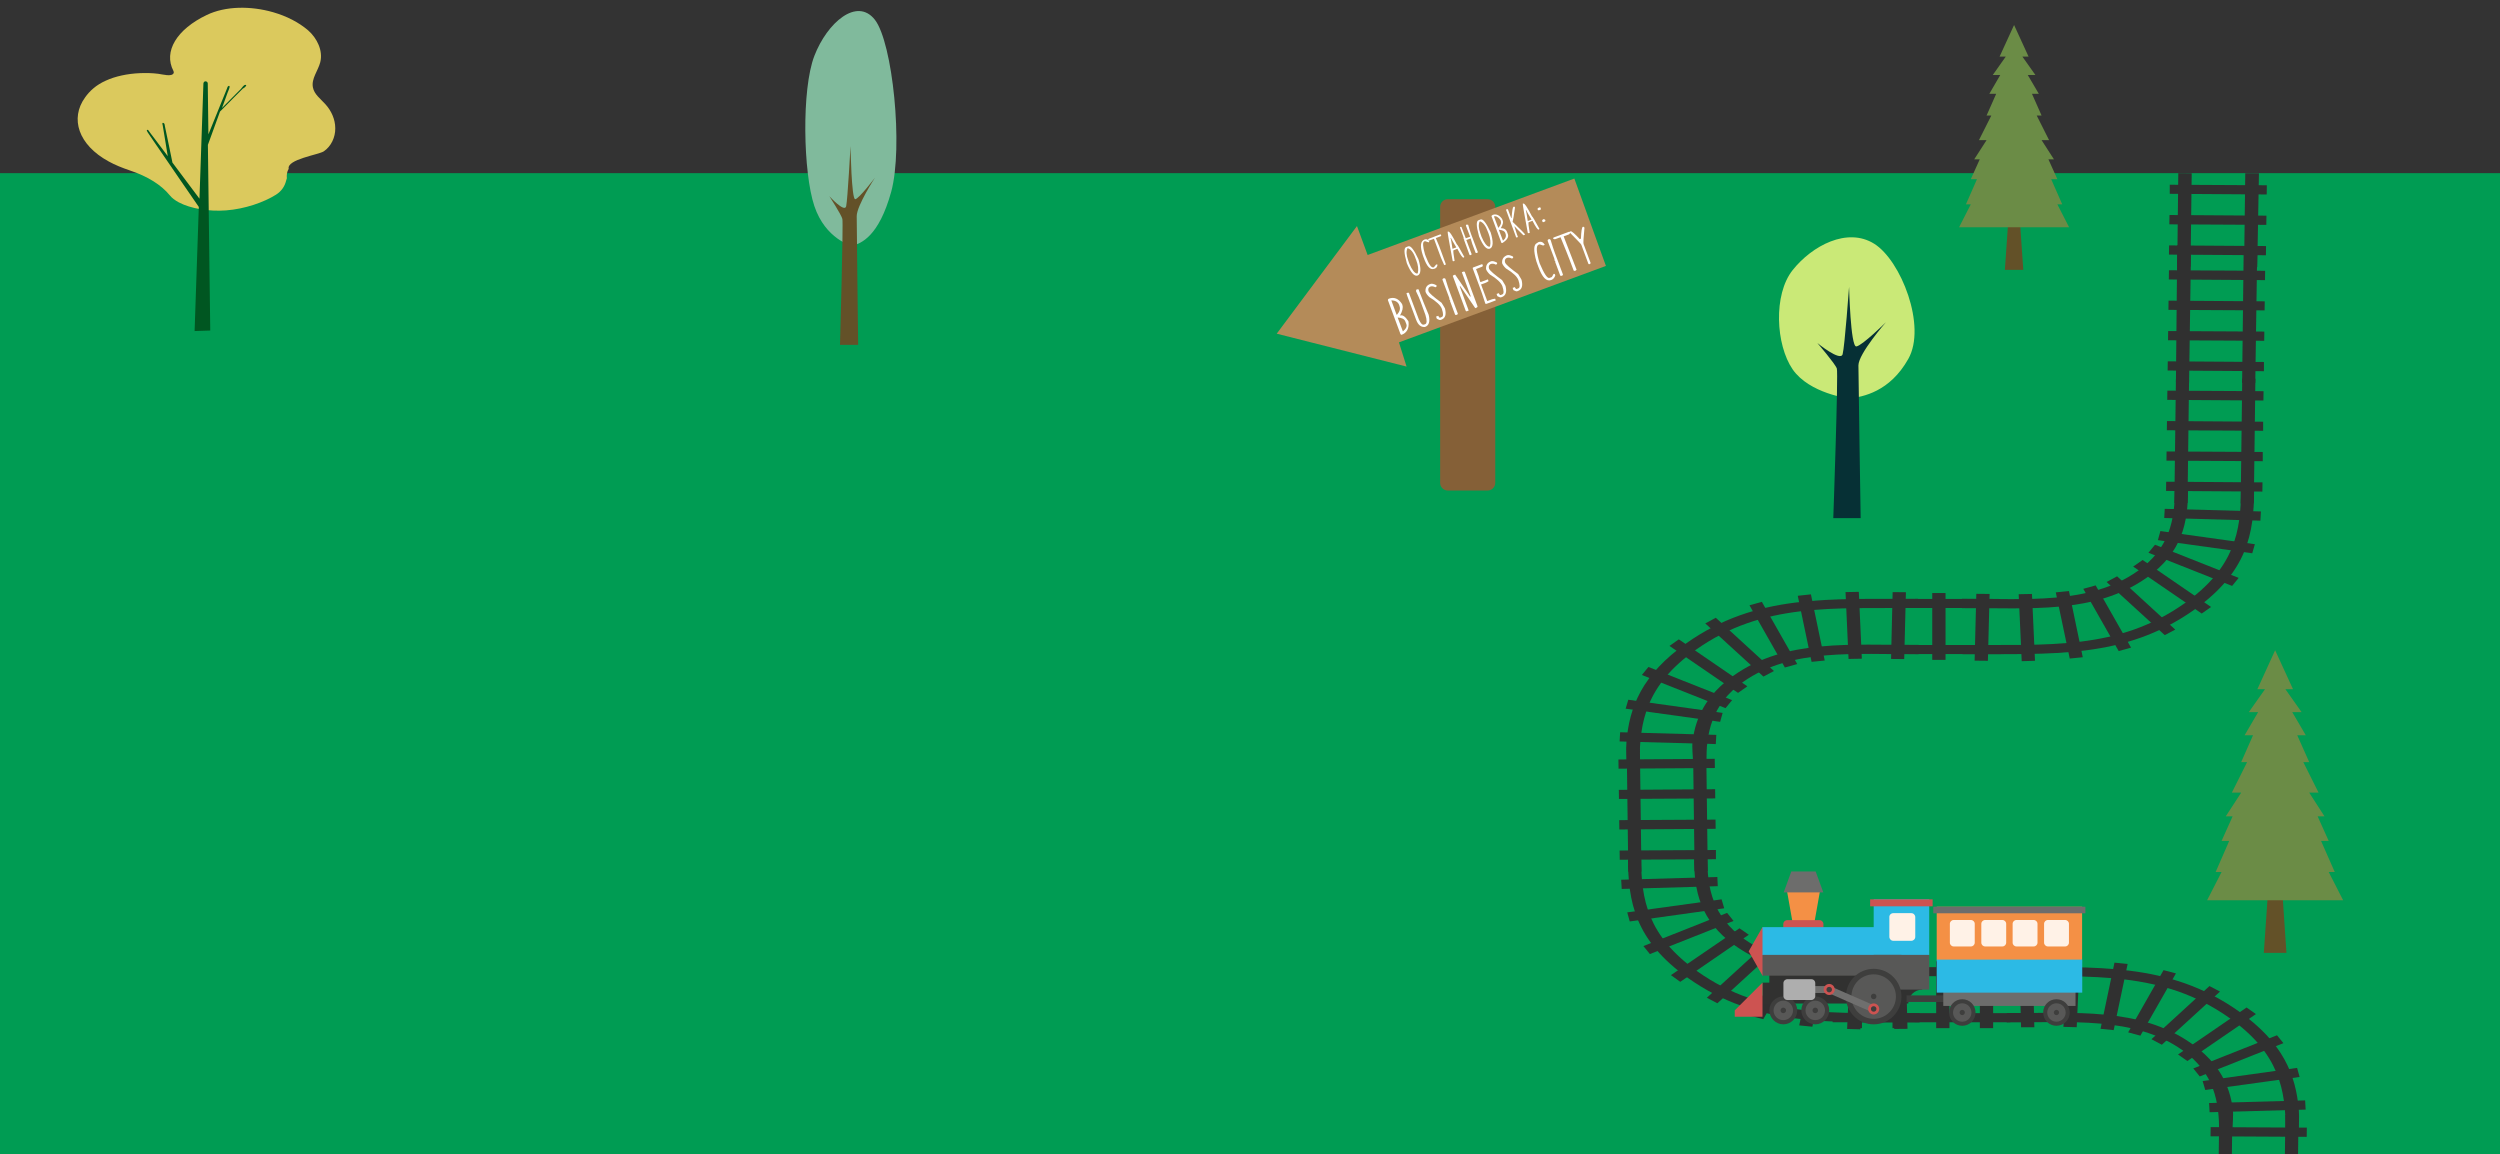<?xml version="1.0" encoding="utf-8"?>
<!-- Generator: Adobe Illustrator 22.0.1, SVG Export Plug-In . SVG Version: 6.00 Build 0)  -->
<svg version="1.1" id="Слой_1" xmlns="http://www.w3.org/2000/svg" xmlns:xlink="http://www.w3.org/1999/xlink" x="0px" y="0px"
	 viewBox="0 0 1900 877.3" style="enable-background:new 0 0 1900 877.3;" xml:space="preserve">
<rect x="0" y="0" width="1900" height="877.3" fill="#333333" stroke="none"/>
<style type="text/css">
	.st0{clip-path:url(#SVGID_2_);}
	.st1{fill:#009C53;}
	.st2{fill:#303030;}
	.st3{fill:#CAE977;}
	.st4{fill:#063035;}
	.st5{fill:#DBC95D;}
	.st6{fill:#005621;}
	.st7{fill:#635128;}
	.st8{fill:#6B8C46;}
	.st9{fill:#856037;}
	.st10{fill:#B48B59;}
	.st11{fill:#FFFFFF;}
	.st12{fill:#80BA9C;}
	.st13{fill:#CD5351;}
	.st14{fill:#F49045;}
	.st15{fill:#6D6D6C;}
	.st16{fill:#2CBAE5;}
	.st17{fill:#FFF2E7;}
	.st18{fill:#313130;}
	.st19{fill:#585857;}
	.st20{fill:#3E3E3D;}
	.st21{fill:#6F6F6E;}
	.st22{fill:#AEAEAE;}
</style>
<g>
	<g>
		<g>
			<g>
				<defs>
					<rect id="SVGID_1_" x="-11.8" y="-13.7" width="1922" height="894"/>
				</defs>
				<clipPath id="SVGID_2_">
					<use xlink:href="#SVGID_1_"  style="overflow:visible;"/>
				</clipPath>
				<g class="st0">
					<rect x="-101.1" y="131.6" class="st1" width="2091.2" height="783.4"/>
					<g>
						<g>
							<rect x="1468.5" y="450.7" class="st2" width="10.1" height="50.8"/>
							<path class="st2" d="M1519.2,455.2h-63.8v6.9h63.7C1519.1,459.8,1519.1,457.5,1519.2,455.2z"/>
							<path class="st2" d="M1521.1,490.2h-65.6v6.9h65.2C1521,494.8,1521.1,492.5,1521.1,490.2z"/>
						</g>
						<g>
							<polygon class="st2" points="1230.9,563.5 1231.3,556.5 1304.4,558.5 1304,565.5 							"/>
							<polygon class="st2" points="1235.5,538.6 1237.5,531.8 1309.2,541.8 1307.3,548.6 							"/>
							<polygon class="st2" points="1247.8,513 1252.8,506.9 1316.4,532.1 1311.4,538.2 							"/>
							<polygon class="st2" points="1268.8,490.9 1275.9,485.9 1328,521.6 1320.9,526.6 							"/>
							<polygon class="st2" points="1296,473.8 1304,469.5 1348.2,510 1340.2,514.2 							"/>
							<polygon class="st2" points="1329.6,460 1339,457.4 1365.9,504.7 1356.5,507.3 							"/>
							<polygon class="st2" points="1366.3,452.8 1376.3,451.7 1386.8,502 1376.8,503 							"/>
							<polygon class="st2" points="1402.6,450 1412.7,449.8 1415,500.6 1404.9,500.8 							"/>
							<polygon class="st2" points="1438.4,450 1448.5,450.1 1447.2,500.9 1437.2,500.8 							"/>
							<path class="st2" d="M1288.9,493.8c50.8-35.9,103.9-31.3,168.9-31.7l-0.1-7c-68.2,0.4-122.7-3.9-176,33.7
								c-33.8,23.9-43.4,48.4-45.6,75.1c-0.4,5.2,0,10.5,0,15.9c3.3,0,6.7-0.1,10,0C1246,548.5,1251,520.6,1288.9,493.8z"/>
							<path class="st2" d="M1458.2,490.1c-51.3,0.3-100.9-4.8-140.6,23.3c-20.7,14.6-28.9,31.7-31.2,49.6
								c-0.7,5.6,0.3,11.2,0.3,16.9c3.3,0.1,6.7,0.1,10,0c0.2-22.4,3.6-44.3,28-61.6c36.8-26,85.8-20.8,133.5-21.1L1458.2,490.1z"/>
						</g>
						<g>
							<polygon class="st2" points="1232.1,668.6 1232.5,675.6 1305.5,673.5 1305.2,666.5 							"/>
							<polygon class="st2" points="1236.7,693.4 1238.6,700.3 1310.4,690.3 1308.4,683.5 							"/>
							<polygon class="st2" points="1249,719 1253.9,725.1 1317.5,699.9 1312.6,693.8 							"/>
							<polygon class="st2" points="1269.9,741.1 1277,746.2 1329.1,710.4 1322,705.5 							"/>
							<polygon class="st2" points="1297.2,758.3 1305.2,762.5 1349.3,722.1 1341.4,717.9 							"/>
							<polygon class="st2" points="1330.7,772.1 1340.1,774.6 1367,727.3 1357.7,724.8 							"/>
							<polygon class="st2" points="1367.4,779.3 1377.4,780.3 1388,730 1378,729 							"/>
							<polygon class="st2" points="1403.8,782 1413.9,782.3 1416.2,731.5 1406.1,731.2 							"/>
							<polygon class="st2" points="1439.6,782 1449.7,781.9 1448.4,731.1 1438.3,731.2 							"/>
							<path class="st2" d="M1290.1,738.3c50.8,35.9,103.9,31.3,168.9,31.7l-0.1,7c-68.2-0.4-122.7,3.9-176-33.7
								c-40.4-28.6-45.6-58-45.6-91.1c3.3,0,6.7,0.1,10,0C1247.2,683.4,1252.1,711.4,1290.1,738.3z"/>
							<path class="st2" d="M1459.3,742c-51.3-0.3-100.9,4.8-140.6-23.3c-27.1-19.2-31.1-42.2-31.2-66.4c3.3-0.1,6.7,0.1,10,0.2
								c0.2,22.4,3.9,44,28.3,61.3c36.8,26,85.8,20.8,133.5,21.1L1459.3,742z"/>
						</g>
						<g>
							<polygon class="st2" points="1231,653.4 1230.9,646.4 1304.1,646 1304.1,653 							"/>
							<polygon class="st2" points="1230.7,630.4 1230.6,623.3 1303.8,622.9 1303.9,629.9 							"/>
							<polygon class="st2" points="1230.4,607.2 1230.3,600.3 1303.5,599.8 1303.6,606.8 							"/>
							<polygon class="st2" points="1230.1,584.2 1230,577.2 1303.2,576.7 1303.3,583.7 							"/>
							<path class="st2" d="M1237.5,662.5l10-0.1l-1.2-94.8c-3.3,0-6.7,0.1-10,0.1L1237.5,662.5z"/>
							<path class="st2" d="M1286.7,568.3l1.2,93.8l10-0.1l-1.2-93.8C1293.3,568.3,1290,568.4,1286.7,568.3z"/>
						</g>
					</g>
					<g>
						<g>
							<polygon class="st2" points="1718.3,388.7 1717.9,395.7 1644.8,393.7 1645.2,386.7 							"/>
							<polygon class="st2" points="1713.7,413.6 1711.7,420.5 1640,410.5 1641.9,403.6 							"/>
							<polygon class="st2" points="1701.4,439.2 1696.4,445.3 1632.8,420.1 1637.8,414 							"/>
							<polygon class="st2" points="1680.4,461.3 1673.3,466.3 1621.2,430.6 1628.4,425.6 							"/>
							<polygon class="st2" points="1653.2,478.5 1645.2,482.7 1601,442.3 1609,438 							"/>
							<polygon class="st2" points="1619.6,492.2 1610.2,494.8 1583.3,447.5 1592.7,444.9 							"/>
							<polygon class="st2" points="1582.9,499.5 1573,500.5 1562.4,450.2 1572.4,449.2 							"/>
							<polygon class="st2" points="1546.6,502.2 1536.5,502.5 1534.2,451.6 1544.3,451.4 							"/>
							<polygon class="st2" points="1510.8,502.2 1500.7,502.1 1502,451.3 1512.1,451.4 							"/>
							<path class="st2" d="M1660.3,458.5c-50.8,35.9-103.9,31.3-168.9,31.7l0.1,7c68.2-0.4,122.7,3.9,176-33.7
								c40.4-28.6,45.6-58,45.6-91.1c-3.3,0-6.7,0.1-10,0C1703.2,403.6,1698.3,431.6,1660.3,458.5z"/>
							<path class="st2" d="M1491.1,462.2c51.3-0.3,100.9,4.8,140.6-23.3c27.1-19.2,31.1-42.2,31.2-66.4c-3.3-0.1-6.7,0.1-10,0.2
								c-0.2,22.4-3.9,44-28.3,61.3c-36.8,26-85.8,20.8-133.5,21.1L1491.1,462.2z"/>
						</g>
						<g>
							<polygon class="st2" points="1719.4,373.6 1719.5,366.6 1646.3,366.1 1646.2,373.1 							"/>
							<polygon class="st2" points="1719.7,350.5 1719.7,343.5 1646.6,343.1 1646.5,350.1 							"/>
							<polygon class="st2" points="1720,327.4 1720,320.5 1646.9,320 1646.8,327 							"/>
							<polygon class="st2" points="1720.2,304.4 1720.3,297.3 1647.2,296.9 1647.1,303.9 							"/>
							<path class="st2" d="M1712.9,382.6l-10-0.1l1.2-94.8c3.3,0,6.7,0.1,10,0.1L1712.9,382.6z"/>
							<path class="st2" d="M1663.7,288.5l-1.2,93.8l-10-0.1l1.2-93.8C1657,288.5,1660.4,288.5,1663.7,288.5z"/>
						</g>
						<g>
							<polygon class="st2" points="1720.6,282.1 1720.6,275.1 1647.5,274.6 1647.4,281.6 							"/>
							<polygon class="st2" points="1720.8,259 1720.9,252 1647.8,251.6 1647.7,258.6 							"/>
							<polygon class="st2" points="1721.1,235.9 1721.2,229 1648.1,228.5 1648,235.5 							"/>
							<polygon class="st2" points="1721.4,212.9 1721.5,205.8 1648.4,205.4 1648.3,212.4 							"/>
							<path class="st2" d="M1714,291.1l-10-0.1l1.2-101.1c3.3,0,7,0.5,10.3,0.5L1714,291.1z"/>
							<path class="st2" d="M1665.2,187.4l-1.5,103.4l-10-0.1l1-104.3C1658.1,186.5,1661.9,187.5,1665.2,187.4z"/>
						</g>
						<g>
							<polygon class="st2" points="1722.1,194 1722.2,187 1648.5,186.5 1648.4,193.5 							"/>
							<polygon class="st2" points="1722.4,170.9 1722.5,163.9 1648.8,163.4 1648.7,170.5 							"/>
							<polygon class="st2" points="1722.7,147.8 1722.8,140.8 1649,140.4 1649,147.3 							"/>
							<polygon class="st2" points="1715.5,203 1705.5,203 1706.4,131.7 1716.8,131.7 							"/>
							<polygon class="st2" points="1665.7,131.7 1664.8,202.7 1654.7,202.7 1655.5,131.6 							"/>
						</g>
					</g>
					<g>
						<g>
							<g>
								<rect x="1504.7" y="730.6" class="st2" width="10.1" height="50.8"/>
								<rect x="1471.5" y="730.6" class="st2" width="10.1" height="50.8"/>
								<rect x="1438.3" y="730.6" class="st2" width="10" height="50.8"/>
								<rect x="1405" y="730.6" class="st2" width="10.1" height="50.8"/>
								<path class="st2" d="M1527.8,735v6.9h-136.5c0-2.3,0-4.6,0-6.9H1527.8z"/>
								<path class="st2" d="M1392.8,770h135v6.9h-135C1392.9,774.6,1392.9,772.3,1392.8,770z"/>
							</g>
							<g>
								<polygon class="st2" points="1752.3,843.3 1751.9,836.3 1678.9,838.3 1679.3,845.3 								"/>
								<polygon class="st2" points="1747.7,818.5 1745.8,811.6 1674,821.6 1676,828.4 								"/>
								<polygon class="st2" points="1735.4,792.8 1730.5,786.8 1666.9,812 1671.8,818.1 								"/>
								<polygon class="st2" points="1714.5,770.7 1707.4,765.7 1655.3,801.4 1662.4,806.4 								"/>
								<polygon class="st2" points="1687.2,753.6 1679.2,749.4 1635.1,789.8 1643,794 								"/>
								<polygon class="st2" points="1653.7,739.8 1644.3,737.3 1617.4,784.6 1626.7,787.1 								"/>
								<polygon class="st2" points="1617,732.6 1607,731.6 1596.4,781.9 1606.4,782.9 								"/>
								<polygon class="st2" points="1580.6,729.9 1570.5,729.6 1568.2,780.4 1578.3,780.7 								"/>
								<polygon class="st2" points="1544.8,729.8 1534.7,730 1536,780.7 1546.1,780.7 								"/>
								<path class="st2" d="M1694.3,773.6c-50.8-35.9-103.9-31.3-168.9-31.7l0.1-7c68.2,0.4,122.7-3.9,176,33.7
									c33.8,23.9,43.4,48.4,45.6,75.1c0.4,5.2,0,10.5,0,15.9c-3.3,0-6.7-0.1-10,0C1737.2,828.4,1732.3,800.4,1694.3,773.6z"/>
								<path class="st2" d="M1525.1,769.9c51.3,0.3,100.9-4.8,140.6,23.3c20.7,14.6,28.9,31.7,31.2,49.6c0.7,5.6-0.3,11.2-0.3,16.9
									c-3.3,0.1-6.7,0.1-10,0c-0.2-22.4-3.6-44.3-28-61.6c-36.8-26-85.8-20.8-133.5-21.1L1525.1,769.9z"/>
							</g>
							<g>
								<polygon class="st2" points="1753.1,864 1753.2,857 1680.1,856.6 1680,863.6 								"/>
								<path class="st2" d="M1745.7,942.3l-10-0.1l1.2-94.8c3.3,0,6.7,0.1,10,0.1L1745.7,942.3z"/>
								<path class="st2" d="M1696.6,848.2l-1.2,93.8l-10-0.1l1.2-93.8C1689.9,848.2,1693.2,848.2,1696.6,848.2z"/>
							</g>
						</g>
					</g>
					<g>
						<g>
							<g>
								<g>
									<path class="st3" d="M1405.3,302.8c0,0-30.1-3.6-42.9-22.1c-12.8-18.6-14.8-56.8,0-75.4s41.5-32.8,61.9-20.1
										c20.4,12.6,40.1,62.8,26,87.6C1436.3,297.7,1415.9,301.7,1405.3,302.8z"/>
								</g>
							</g>
							<g>
								<path class="st4" d="M1393.3,393.7c0,0,3.9-110.1,2.7-113.6c-1.1-3.5-14.8-19.4-14.8-19.4s17.6,14.4,19.2,8.5
									c1.6-6,4.9-51.2,4.9-51.2s1.1,45.8,5.5,45.3s22.5-18.4,22.5-18.4s-20.9,23.9-20.9,32.8s1.7,116.1,1.7,116.1h-20.8
									L1393.3,393.7L1393.3,393.7z"/>
							</g>
						</g>
					</g>
					<g>
						<path class="st5" d="M207.6,9.3c-17-4.9-36.2-4.8-50.5,2.1c-22.8,10.9-33,27.7-25.3,42.5c0.3,0.6,0.4,1.2,0.1,1.8
							c-1.4,2.8-8.4,0.8-11.5,0.4c-4.6-0.6-9.4-0.7-14.1-0.5C96.8,56,87.5,58,80.4,61.3C73,64.6,68.1,69.2,64.7,74
							c-11.7,16.1-5.1,36.2,17.9,48.7c4.7,2.6,10.1,4.8,16,6.8c13.9,4.6,24.1,11.2,30.4,18.9c1.6,2,3.9,3.8,6.9,5.4
							c8.9,4.7,22.7,7.1,35.9,6.1c14.5-1.1,28.8-6.2,37.9-11.9c4.3-2.7,6.7-6.5,7.7-10.5c0.2-0.7,0.4-1.3,0.6-2
							c-0.1-1.2-0.1-2.4,0.1-3.7c0.2-1.2,0.6-2.3,1.3-3.5c-1.6-7.2,22.9-10.7,26.7-13.3c5.6-3.8,8.8-10.7,8.7-17.5
							c0-6.8-3-13.4-7.6-18.4c-3.6-4-8.4-7.4-9.4-12.7c-1.3-6.6,3.9-12.6,5.6-19.1c2.2-8.8-2.4-18.2-9.2-24.2
							C227,16.9,217.7,12.2,207.6,9.3z"/>
						<path class="st6" d="M187.1,64.7c-0.1-0.1-0.3-0.2-0.7-0.2c-1.3,0.1-2.5,2.3-3.3,3.1c-1.4,1.4-2.7,2.7-4.1,4.1
							c-3.4,3.5-6.8,6.9-10.3,10.4c0.3-0.7,0.5-1.4,0.8-2.1c1.1-3.1,2.3-6.3,3.4-9.4c0.5-1.4,1.3-2.9,1.6-4.4
							c0.2-0.8-0.4-1.3-1.1-0.7c-0.5,0.4-0.7,1.3-0.9,1.8c-0.5,1.2-0.9,2.3-1.4,3.5c-1.1,2.7-2.2,5.4-3.3,8.1
							c-3.1,7.7-6.3,15.4-9.4,23.2l-0.5-38.7c0-0.9-0.8-1.6-1.7-1.6s-1.5,0.7-1.6,1.6l-3,87.6L131,123.5c0-0.1,0-0.1,0-0.2
							c-1-4.7-2-9.4-2.9-14.1c-0.7-3.2-1.3-6.4-2-9.6c-0.3-1.3-0.5-2.5-0.8-3.8c-0.1-0.5-0.1-1.1-0.3-1.6c-0.2-0.5-1.3-1.4-1.6-0.4
							c-0.1,0.3,0.1,0.8,0.2,1.1c0.2,1,0.3,2,0.5,3c0.4,2.6,0.9,5.3,1.3,7.9c0.7,4.3,1.4,8.6,2.1,12.9c-3-4-6-8-9-12
							c-1.3-1.7-2.5-3.4-3.8-5c-0.5-0.7-1-1.4-1.5-2.1c-0.2-0.3-0.5-0.8-0.9-0.9c-1.5-0.3-0.2,1.6,0.1,2.1c0.4,0.6,0.8,1.2,1.2,1.8
							c1.1,1.7,2.3,3.3,3.4,5c3.1,4.6,6.3,9.2,9.4,13.7c3.5,5.2,7.1,10.3,10.6,15.5c3,4.4,6.1,8.8,9.1,13.2c1.6,2.3,3.2,4.7,4.8,7
							c0.1,0.1,0.2,0.2,0.2,0.3l-3.2,94.3l11.9-0.4L158,110.1l9.2-25.3l0,0c3.5-3.5,6.9-7,10.4-10.5c2.3-2.3,4.7-4.7,7-7
							C185.5,67,187.4,65.3,187.1,64.7z"/>
					</g>
					<g>
						<g>
							<g>
								<polygon class="st7" points="1533.2,140.3 1530.7,140.7 1528.2,140.3 1523.7,205.1 1530.7,205.1 1537.7,205.1 								"/>
							</g>
							<g>
								<polygon class="st8" points="1563.6,155.3 1567.3,155.3 1558.9,136.2 1563.6,136.2 1556.8,121.1 1561,121.1 1551.6,106.5 
									1557.3,106.5 1547.9,87.8 1551.6,87.8 1544.3,71.3 1549.5,71.3 1541.1,57 1546.9,57 1537,43 1541.7,43 1530.7,19 1519.7,43 
									1524.4,43 1514.5,57 1520.2,57 1511.9,71.3 1517.1,71.3 1509.8,87.8 1513.4,87.8 1504,106.5 1509.8,106.5 1500.4,121.1 
									1504.6,121.1 1497.8,136.2 1502.5,136.2 1494.1,155.3 1497.8,155.3 1488.9,172.7 1530.7,172.7 1572.5,172.7 								"/>
							</g>
						</g>
					</g>
					<g>
						<g>
							<g>
								<polygon class="st7" points="1732.3,644.2 1729.1,644.6 1726,644.2 1720.5,724.2 1729.1,724.2 1737.7,724.2 								"/>
							</g>
							<g>
								<polygon class="st8" points="1769.8,662.7 1774.4,662.7 1764,639.1 1769.8,639.1 1761.4,620.4 1766.6,620.4 1755,602.4 
									1762.1,602.4 1750.5,579.2 1755,579.2 1745.9,558.8 1752.4,558.8 1742.1,541.2 1749.2,541.2 1736.9,523.8 1742.7,523.8 
									1729.1,494.2 1715.6,523.8 1721.4,523.8 1709.1,541.2 1716.2,541.2 1705.9,558.8 1712.3,558.8 1703.3,579.2 1707.8,579.2 
									1696.2,602.4 1703.3,602.4 1691.6,620.4 1696.8,620.4 1688.4,639.1 1694.2,639.1 1683.9,662.7 1688.4,662.7 1677.4,684.2 
									1729.1,684.2 1780.8,684.2 								"/>
							</g>
						</g>
					</g>
					<g>
						<g>
							<path class="st9" d="M1130.6,372.8h-30.3c-3.2,0-5.8-2.6-5.8-5.8V157.2c0-3.2,2.6-5.8,5.8-5.8h30.3c3.2,0,5.8,2.6,5.8,5.8
								v209.7C1136.4,370.2,1133.8,372.8,1130.6,372.8z"/>
							<polygon class="st10" points="970.3,253.6 1069,278.6 1063.2,260.2 1220.5,202.1 1196.5,135.7 1039.4,193.8 1031.3,171.8 
															"/>
						</g>
						<g>
							<path class="st11" d="M1068.7,187.8l1.6-0.6c1.8-0.7,4.4,2.6,7.7,9.8c2.2,7.3,2,11.3-0.6,12.4c-2.5,0.9-5.2-2.1-8.2-9.3
								l-0.2-0.8C1067,192.3,1066.9,188.4,1068.7,187.8z M1069.7,188.6c-1.1,2.3-0.9,5.4,0.5,9.2l0.9,2.6c2,4.7,4,7.2,5.7,7.5
								l0.7-0.2c0.7-2.9,0.3-6.2-1.1-9.8l-0.5-1.3C1074.3,191.8,1072.1,189.2,1069.7,188.6z"/>
							<path class="st11" d="M1082.7,182c1.4-0.5,2.6-0.1,3.5,1.4c0.1,0.4,0,0.6-0.5,0.8l-2.6-0.9l-0.7,0.2
								c-1.3,0.6-1.1,3.9,0.6,9.8l0.5,1.3c2.4,6.4,4.4,9.2,6.1,8.6c0.2-0.1,0.8-0.8,1.8-2.1l0.3-0.1c0.5-0.1,0.7,0,0.8,0.3
								c-0.2,1.5-0.9,2.5-2.2,2.9l-0.4,0.1c-2.8,1.1-5.5-1.7-7.9-8.5l-0.6-1.6C1079.1,187.2,1079.4,183.3,1082.7,182z"/>
							<path class="st11" d="M1086,181.4l8.4-3.2c0.5-0.1,0.7,0,0.8,0.3l0.1,0.3c0.1,0.4,0,0.6-0.5,0.8l-3.6,1.3
								c1.9,4.3,3.3,7.9,4.2,10.5l3.5,9.6l-1.3,0.5c-1.2-2.6-2-4.5-2.5-5.7l-5.3-14.3l-3.6,1.3c-0.5,0.1-0.7,0-0.8-0.3l-0.1-0.3
								C1085.5,181.8,1085.7,181.5,1086,181.4z"/>
							<path class="st11" d="M1100.6,176c1-0.3,3.1,2.9,6.6,9.7c0.3-0.1,2.2,3.1,5.7,9.6l-0.6,0.5c-0.8,0.2-2.3-2-4.7-6.7l-2.9,1.1
								c-0.4,0.1-0.1,2.9,0.8,8.1l-0.7,0.2c-0.5,0.1-0.7,0-0.8-0.3c-2.5-13.4-3.8-20.7-3.8-22.1L1100.6,176z M1102.4,180.9
								c0.4,0.9,0.8,3.6,1.5,8.2l2.9-1.1c-2.3-3.8-3.7-6.2-4.1-7.2L1102.4,180.9z"/>
							<path class="st11" d="M1110,172.4c0.5-0.1,0.7,0,0.8,0.3l3.2,8.4l3.3-1.2l-3.2-8.4c-0.1-0.4,0.1-0.7,0.5-0.8l1.2,0.1
								c0.8,3,1.6,5.3,2.1,6.8l5.2,13.8c0.1,0.4,0,0.6-0.5,0.8l-0.4,0.1c-0.5,0.1-0.7,0-0.8-0.3l-2.5-6.7c-0.3-0.9-0.7-2.3-1.2-4.1
								l-3.3,1.2l4,10.6c0.1,0.4,0,0.6-0.5,0.8l-0.3,0.1c-0.5,0.1-0.7,0-0.8-0.3l-4.1-11.2c-0.1-0.2,0-0.3,0.2-0.4
								c-0.1-0.2-0.2-0.3-0.5-0.2l-0.1-1.4l-2.7-7.4C1109.5,172.9,1109.7,172.6,1110,172.4z"/>
							<path class="st11" d="M1123.6,167.4l1.6-0.6c1.8-0.7,4.4,2.6,7.7,9.8c2.2,7.3,2,11.3-0.6,12.4c-2.5,0.9-5.2-2.1-8.2-9.3
								l-0.2-0.8C1121.9,171.8,1121.9,168,1123.6,167.4z M1124.6,168.2c-1.1,2.3-0.9,5.4,0.5,9.2l0.9,2.6c2,4.7,4,7.2,5.7,7.5
								l0.7-0.2c0.7-2.9,0.3-6.2-1.1-9.8l-0.5-1.3C1129.1,171.4,1127,168.8,1124.6,168.2z"/>
							<path class="st11" d="M1134.5,163.3c2.5-0.9,5,0.1,7.1,3.1l0.6,1.6c0.4,1-0.1,2.9-1.6,5.4c2.5,0,4.1,1,4.8,3l0.6,1.6
								c0.8,2.2-0.6,4.4-4.2,6.7c-0.5,0.1-0.7,0-0.8-0.3l-7.4-19.9C1133.4,164.1,1133.7,163.7,1134.5,163.3z M1135.4,164.5l3.3,8.7
								c2-2.1,2.5-3.9,1.8-5.8C1138.7,164.9,1136.9,163.9,1135.4,164.5z M1139.1,174.6l3.1,8.2l0.3-0.1c1.9-1.6,2.4-3.4,1.6-5.4
								C1143.6,175.7,1141.9,174.8,1139.1,174.6z"/>
							<path class="st11" d="M1145,159.1l0.3-0.1c0.5-0.1,0.7,0,0.8,0.3l2.4,6.4l0.3-0.1c0.4-5.4,0.9-8.1,1.4-8.4l0.3-0.1
								c0.5-0.1,0.7,0,0.9,0.6c-0.8,5.8-1.4,9.5-1.8,10.9c6.1,5.8,9.2,9,9.5,9.5l-0.6,0.5l-0.7,0.2c-4.2-4-6.3-6.2-6.5-6.7l-0.3,0.1
								c1.4,4.6,2.3,7.3,2.6,7.8l-0.6,0.5c-0.5,0.1-0.7,0-0.8-0.3l-7.5-20.4C1144.5,159.6,1144.6,159.2,1145,159.1z"/>
							<path class="st11" d="M1157.7,154.7c1-0.3,3.1,2.9,6.6,9.7c0.3-0.1,2.2,3.1,5.7,9.6l-0.6,0.5c-0.8,0.2-2.3-2-4.7-6.7
								l-2.9,1.1c-0.4,0.1-0.1,2.9,0.8,8.1l-0.7,0.2c-0.5,0.1-0.7,0-0.8-0.3c-2.5-13.4-3.8-20.7-3.8-22.1L1157.7,154.7z
								 M1159.6,159.8c0.4,0.9,0.8,3.6,1.5,8.2l2.9-1.1c-2.3-3.8-3.7-6.2-4.1-7.2L1159.6,159.8z"/>
							<path class="st11" d="M1169.1,158l0.9-0.4c0.5-0.1,0.7,0,0.8,0.3l0.2,0.6c0.2,0.6-0.1,1-1,1.2c-0.5,0-0.8,0-1.1,0.1l-0.4-1
								C1168.6,158.4,1168.8,158.2,1169.1,158z M1172.7,166.7l0.3-0.1c0.3-0.1,0.7,0,1.3,0.4l0.2,0.6c0.1,0.4,0,0.6-0.5,0.8
								l-0.9,0.4c-0.5,0.1-0.7,0-0.8-0.3l-0.2-0.6C1171.9,167.5,1172.1,167.2,1172.7,166.7z"/>
							<path class="st11" d="M1055.5,227c4-1.5,7.4-0.1,10.1,4.1l0.2,0.7c0.7,1.9,0.1,4.6-1.8,8c1.9-0.7,4,0.7,6.3,4.2l0.2,0.7
								c0.5,5-1.3,8.3-5.4,9.8l-0.7-0.5l-9.6-25.9C1054.8,227.5,1055,227.3,1055.5,227z M1057.4,228.3l4,10.9l0.4-0.1
								c2-2.3,2.6-4.5,1.8-6.5l-0.2-0.7C1062.6,229.6,1060.6,228.3,1057.4,228.3z M1062.2,241.3l4,10.6c2.4-2,3.3-3.9,2.6-5.6
								l-0.8-2.1C1067.3,242.5,1065.5,241.5,1062.2,241.3z"/>
							<path class="st11" d="M1068.9,222.8l0.9-0.3c0.6-0.2,0.9,0,1.1,0.4l7.4,19.8c1.4,3.1,2.6,4.4,3.9,4l0.9-0.3
								c1.4-0.5,1.5-2.9,0.2-7.1l-3.6-9.9c-0.8-2.3-2-4.9-3.5-8c0.1-0.6,0.1-1,0.1-1.2l0.9-0.3c0.6-0.2,0.9,0,1.1,0.4l0.2,0.7
								c1.9,5.2,4.4,11.3,7.3,18.3c1.2,5,0.3,8.1-2.8,9.2c-3,0.3-5.3-1.5-6.8-5.6l-6.7-18L1068.9,222.8z"/>
							<path class="st11" d="M1087.1,215.8c1-0.4,2.6-0.1,4.6,1l0.1,0.4c0.1,0.5-0.1,0.8-0.6,1l-0.4,0.1c-1.5-0.8-2.8-0.9-4-0.4
								c-1.3,0.7-1.6,2-1.1,3.5c0.6,1.5,3.9,4.3,9.9,8.7c1.7,2.6,2.5,4.2,2.6,4.4c1.1,4.5,0.3,7.2-2.6,8.4l-0.9,0.3
								c-0.4,0.1-1.3-0.1-2.7-0.9l-0.6-1.7l1.7-0.6c0.5,1.1,0.9,1.6,1.5,1.4l1.2-0.5c1.2-0.5,1.2-2.5,0-6.2c-1-2.7-4.2-5.7-9.5-8.9
								c-1.5-1.4-2.4-2.7-2.9-4C1083.1,218.7,1084.3,216.7,1087.1,215.8z"/>
							<path class="st11" d="M1096.9,211.6l0.9-0.3c0.1,0.5,0.4,0.6,0.7,0.5c1.4,4.6,2.5,8.1,3.4,10.4l6,16c0.1,0.5-0.1,0.8-0.6,1
								l-0.4,0.1c-0.6,0.2-0.9,0.1-1.1-0.4l-3.8-10.2c-0.1-0.2,0-0.4,0.3-0.5c-0.1-0.2-0.3-0.3-0.6-0.1l-0.3-1.8l-5.1-13.6
								C1096.2,212.1,1096.4,211.9,1096.9,211.6z"/>
							<path class="st11" d="M1104.7,209.2l1.2-0.5l11.4,16.7l0.5-0.1l-6.8-18.4l1.2-0.5c0.6-0.1,0.9,0,1.1,0.4l9.6,25.9
								c0.1,0.5-0.1,0.8-0.5,1l-1.2,0.5l-11.4-16.7l-0.4,0.1l6.8,18.4l-1.2,0.5c-0.6,0.2-0.9,0.1-1.1-0.4l-9.6-25.9
								C1104,209.7,1104.2,209.3,1104.7,209.2z"/>
							<path class="st11" d="M1119.8,203.2l6.7-2.5l0.4,1c0.1,0.5-0.1,0.8-0.5,1l-4.6,1.8l2,5.4l1.1,4.3l0.9,0l5-1.9l0.5,1.4
								l-1.9,1.1l-3.8,1.4l4.7,12.6l3.8-1.4l2.2-0.4l0.5,1.3l-7,2.6l-0.9,0c-1.9-6.2-3.7-11-5-14.5l-4.6-12.3
								C1119.2,203.7,1119.3,203.3,1119.8,203.2z"/>
							<path class="st11" d="M1133.1,198.6c1-0.4,2.6-0.1,4.6,1l0.1,0.4c0.1,0.5-0.1,0.8-0.6,1l-0.4,0.1c-1.5-0.8-2.8-0.9-4-0.4
								c-1.3,0.7-1.6,2-1.1,3.5c0.6,1.5,3.9,4.3,9.9,8.7c1.7,2.6,2.5,4.2,2.6,4.4c1.1,4.5,0.3,7.2-2.6,8.4l-0.9,0.3
								c-0.4,0.1-1.3-0.1-2.7-0.9l-0.6-1.7l1.7-0.6c0.5,1.1,0.9,1.6,1.5,1.4l1.2-0.5c1.2-0.5,1.2-2.5,0-6.2c-1-2.7-4.2-5.7-9.5-8.9
								c-1.5-1.4-2.4-2.7-2.9-4C1129.2,201.6,1130.4,199.6,1133.1,198.6z"/>
							<path class="st11" d="M1145.3,194c1-0.4,2.6-0.1,4.6,1l0.1,0.4c0.1,0.5-0.1,0.8-0.6,1l-0.4,0.1c-1.5-0.8-2.8-0.9-4-0.4
								c-1.3,0.7-1.6,2-1.1,3.5c0.6,1.5,3.9,4.3,9.9,8.7c1.7,2.6,2.5,4.2,2.6,4.4c1.1,4.5,0.3,7.2-2.6,8.4l-0.9,0.3
								c-0.4,0.1-1.3-0.1-2.7-0.9l-0.6-1.7l1.7-0.6c0.5,1.1,0.9,1.6,1.5,1.4l1.2-0.5c1.2-0.5,1.2-2.5,0-6.2c-1-2.7-4.2-5.7-9.5-8.9
								c-1.5-1.4-2.4-2.7-2.9-4C1141.4,197,1142.6,195.1,1145.3,194z"/>
							<path class="st11" d="M1169,184.1c2.2-0.8,3.8-0.2,5,2l-1.2,0.5l-2.7-0.9l-0.9,0.3c-1.9,1-1.6,5.7,0.9,14
								c3.4,8.1,5.9,11.8,7.5,11.2l1.7-0.6c0.2-0.1,0.6-0.9,1.4-2.4c0.6-0.2,0.9,0,1.1,0.4l0.2,0.7c-0.5,1.7-1.5,2.9-3,3.5
								c-3.7,1.4-6.9-1.9-9.8-9.9l-1.5-4.1c-2.4-8.4-2.2-13.1,0.5-14.1L1169,184.1z"/>
							<path class="st11" d="M1176.8,181.9l0.9-0.3c0.1,0.5,0.4,0.6,0.7,0.5c1.4,4.6,2.5,8.1,3.4,10.4l6,16c0.1,0.5-0.1,0.8-0.6,1
								l-0.4,0.1c-0.6,0.2-0.9,0.1-1.1-0.4l-3.8-10.2c-0.1-0.2,0-0.4,0.3-0.5c-0.1-0.2-0.3-0.3-0.6-0.1l-0.3-1.8l-5.1-13.6
								C1176.2,182.4,1176.4,182.1,1176.8,181.9z"/>
							<path class="st11" d="M1181,180.4l11.3-4.2c0.6-0.2,0.9,0,1.1,0.4c0.1,0.3-0.2,0.8-0.9,1.5l-4.1,1.5l0.1,0.4
								c1.8,4.6,5,13,9.7,25l-0.7,0.7l-0.5,0.1c-0.6,0.2-0.9,0.1-1.1-0.4l-3.1-8.2c-1.3-3.5-3.6-9.1-6.8-16.9l-4.1,1.5
								c-0.4,0.1-0.9,0-1.6-0.5C1180.3,180.9,1180.5,180.6,1181,180.4z"/>
							<path class="st11" d="M1193.6,175.7c0.9-0.1,3.2,1.9,7,6l0.9-0.3c0.2-5.5,0.7-8.5,1.4-9c0.6-0.2,0.9,0,1.3,0.7
								c-0.7,7.5-1,11.5-0.7,12.3l5.3,14.3c0.1,0.5-0.1,0.8-0.6,1c-0.6,0.2-0.9,0.1-1.1-0.4l-5.3-14.3c-0.1-0.5-3.1-3.5-8.7-9.2
								l-0.1-0.4L1193.6,175.7z"/>
						</g>
					</g>
					<g>
						<g>
							<g>
								<g>
									<path class="st12" d="M647.4,186.8c0,0-20-4.9-28.5-30.2c-8.5-25.4-9.8-88.7,0-114.1s32.4-44.8,46-27.5
										c13.5,17.3,21.7,96.8,12.4,130.8C667.9,179.8,654.4,185.2,647.4,186.8z"/>
								</g>
							</g>
							<g>
								<path class="st7" d="M638.4,262c0,0,2.6-92.5,1.8-95.6c-0.7-3.1-9.9-17.3-9.9-17.3s11.7,12.9,12.8,7.6
									c1.1-5.3,3.3-45.7,3.3-45.7s0.7,40.9,3.6,40.4c2.9-0.4,15-16.4,15-16.4s-13.9,21.3-13.9,29.3s1.1,97.8,1.1,97.8h-13.8
									L638.4,262L638.4,262z"/>
							</g>
						</g>
					</g>
					<g>
						<g>
							<polygon class="st13" points="1339.5,741.5 1329,723 1339.5,704.6 1344.8,709.8 1344.8,736.2 							"/>
							<g>
								<polygon class="st14" points="1362.5,701.9 1358.3,678.2 1358.3,672.9 1383,672.9 1383,678.2 1378.8,701.9 								"/>
								<path class="st13" d="M1355.3,709.8v-7.5c0-1.7,1.4-3,3-3h24.5c1.7,0,3,1.4,3,3v7.5H1355.3z"/>
								<polygon class="st15" points="1355.6,678.2 1361.4,662.3 1379.9,662.3 1385.7,678.2 								"/>
							</g>
							<polygon class="st16" points="1466.2,683.5 1466.2,725.7 1458.3,733.6 1424,733.6 1424,683.5 							"/>
							<polygon class="st16" points="1339.5,725.7 1339.5,704.6 1445.1,704.6 1445.1,733.6 1347.4,733.6 							"/>
							<g>
								<path class="st17" d="M1438.9,694h13.7c1.7,0,3,1.4,3,3v15c0,1.7-1.4,3-3,3h-13.7c-1.7,0-3-1.4-3-3v-15
									C1435.8,695.4,1437.2,694,1438.9,694z"/>
							</g>
							<rect x="1421.3" y="683.5" class="st13" width="47.5" height="5.3"/>
							<path class="st18" d="M1460.9,733.6v18.5c-5.8,0-10.6,4.7-10.6,10.6h-105.6v-29L1460.9,733.6L1460.9,733.6z"/>
							<rect x="1424" y="725.7" class="st19" width="42.2" height="26.4"/>
							<rect x="1339.5" y="725.7" class="st19" width="105.6" height="15.8"/>
							<rect x="1339.5" y="746.8" class="st18" width="10.6" height="15.8"/>
							<polygon class="st13" points="1318.4,767.9 1339.5,746.8 1339.5,772.7 1318.4,772.7 							"/>
							<g>
								<g>
									<path class="st20" d="M1355.3,778.5L1355.3,778.5c5.8,0,10.6-4.7,10.6-10.6c0-5.8-4.7-10.6-10.6-10.6
										c-5.8,0-10.6,4.7-10.6,10.6C1344.8,773.7,1349.5,778.5,1355.3,778.5"/>
									<path class="st19" d="M1355.3,760.5c4.1,0,7.4,3.3,7.4,7.4c0,4.1-3.3,7.4-7.4,7.4s-7.4-3.3-7.4-7.4
										C1348,763.8,1351.3,760.5,1355.3,760.5"/>
									<path class="st20" d="M1355.3,765.8c1.2,0,2.1,0.9,2.1,2.1c0,1.2-0.9,2.1-2.1,2.1s-2.1-0.9-2.1-2.1
										C1353.2,766.7,1354.2,765.8,1355.3,765.8"/>
								</g>
								<g>
									<path class="st20" d="M1379.6,778.5L1379.6,778.5c5.8,0,10.6-4.7,10.6-10.6c0-5.8-4.7-10.6-10.6-10.6
										c-5.8,0-10.6,4.7-10.6,10.6C1369.1,773.7,1373.8,778.5,1379.6,778.5"/>
									<path class="st19" d="M1379.6,760.5c4.1,0,7.4,3.3,7.4,7.4c0,4.1-3.3,7.4-7.4,7.4s-7.4-3.3-7.4-7.4
										S1375.5,760.5,1379.6,760.5"/>
									<path class="st20" d="M1379.6,765.8c1.2,0,2.1,0.9,2.1,2.1c0,1.2-0.9,2.1-2.1,2.1s-2.1-0.9-2.1-2.1
										S1378.5,765.8,1379.6,765.8"/>
								</g>
								<g>
									<path class="st20" d="M1424,778.5L1424,778.5c11.7,0,21.1-9.5,21.1-21.1c0-11.7-9.5-21.1-21.1-21.1
										c-11.7,0-21.1,9.5-21.1,21.1C1402.8,769,1412.3,778.5,1424,778.5"/>
									<g>
										<path class="st19" d="M1424,740.5c9.3,0,16.9,7.6,16.9,16.9c0,9.3-7.6,16.9-16.9,16.9s-16.9-7.6-16.9-16.9
											C1407.1,748,1414.6,740.5,1424,740.5"/>
									</g>
									<path class="st20" d="M1424,755.2c1.2,0,2.1,0.9,2.1,2.1c0,1.2-0.9,2.1-2.1,2.1s-2.1-0.9-2.1-2.1
										C1421.8,756.2,1422.8,755.2,1424,755.2"/>
								</g>
								<g>
									<g>
										<polygon class="st21" points="1422.9,769.3 1425,764.4 1390.7,749.4 1367.5,749.4 1367.5,754.7 1389.6,754.7 										
											"/>
									</g>
									<g>
										<path class="st13" d="M1424,762.6c2.3,0,4.2,1.9,4.2,4.2s-1.9,4.2-4.2,4.2c-2.3,0-4.2-1.9-4.2-4.2
											S1421.6,762.6,1424,762.6L1424,762.6z"/>
										<path class="st20" d="M1424,764.7c1.2,0,2.1,0.9,2.1,2.1c0,1.2-0.9,2.1-2.1,2.1s-2.1-0.9-2.1-2.1
											C1421.8,765.7,1422.8,764.7,1424,764.7"/>
									</g>
									<g>
										<path class="st13" d="M1390.2,747.8c2.3,0,4.2,1.9,4.2,4.2s-1.9,4.2-4.2,4.2c-2.3,0-4.2-1.9-4.2-4.2
											S1387.9,747.8,1390.2,747.8L1390.2,747.8z"/>
										<path class="st20" d="M1390.2,750c1.2,0,2.1,0.9,2.1,2.1c0,1.2-0.9,2.1-2.1,2.1s-2.1-0.9-2.1-2.1S1389,750,1390.2,750"/>
									</g>
									<path class="st22" d="M1379.6,747.2v9.8c0,1.7-1.4,3-3,3h-18.2c-1.7,0-3-1.4-3-3v-9.8c0-1.7,1.4-3,3-3h18.2
										C1378.3,744.2,1379.6,745.5,1379.6,747.2z"/>
								</g>
							</g>
						</g>
						<g>
							<rect x="1449" y="756.5" class="st20" width="28.4" height="5"/>
							<g>
								<rect x="1476.9" y="744.4" class="st15" width="100.5" height="20.1"/>
								<g>
									<path class="st20" d="M1562.9,779.6L1562.9,779.6c-5.6,0-10.1-4.5-10.1-10.1s4.5-10.1,10.1-10.1s10.1,4.5,10.1,10.1
										S1568.5,779.6,1562.9,779.6"/>
									<path class="st19" d="M1562.9,762.5c3.9,0,7,3.2,7,7c0,3.9-3.2,7-7,7c-3.9,0-7-3.2-7-7S1559.1,762.5,1562.9,762.5"/>
									<path class="st20" d="M1562.9,767.5c1.1,0,2,0.9,2,2s-0.9,2-2,2s-2-0.9-2-2S1561.8,767.5,1562.9,767.5"/>
								</g>
								<g>
									<path class="st20" d="M1491.3,779.6L1491.3,779.6c-5.6,0-10-4.5-10-10.1s4.5-10.1,10-10.1c5.6,0,10.1,4.5,10.1,10.1
										S1496.9,779.6,1491.3,779.6"/>
									<path class="st19" d="M1491.3,762.5c3.9,0,7,3.2,7,7c0,3.9-3.2,7-7,7c-3.9,0-7-3.2-7-7S1487.5,762.5,1491.3,762.5"/>
									<path class="st20" d="M1491.3,767.5c1.1,0,2,0.9,2,2s-0.9,2-2,2s-2-0.9-2-2S1490.2,767.5,1491.3,767.5"/>
								</g>
								<polygon class="st14" points="1582.4,729.3 1582.4,689.1 1471.9,689.1 1471.9,729.3 1484.4,741.9 1569.8,741.9 								"/>
								<rect x="1469.3" y="689.1" class="st15" width="115.6" height="5"/>
								<g>
									<path class="st17" d="M1545.6,699.2h-13.1c-1.6,0-2.9,1.3-2.9,2.9v14.3c0,1.6,1.3,2.9,2.9,2.9h13.1c1.6,0,2.9-1.3,2.9-2.9
										v-14.3C1548.5,700.5,1547.2,699.2,1545.6,699.2z"/>
									<path class="st17" d="M1508.7,719.3h13.1c1.6,0,2.9-1.3,2.9-2.9v-14.3c0-1.6-1.3-2.9-2.9-2.9h-13.1c-1.6,0-2.9,1.3-2.9,2.9
										v14.3C1505.8,718,1507.1,719.3,1508.7,719.3z"/>
									<path class="st17" d="M1553.5,702.1v14.3c0,1.6,1.3,2.9,2.9,2.9h13.1c1.6,0,2.9-1.3,2.9-2.9v-14.3c0-1.6-1.3-2.9-2.9-2.9
										h-13.1C1554.8,699.2,1553.5,700.5,1553.5,702.1z"/>
									<path class="st17" d="M1497.9,699.2h-13.1c-1.6,0-2.9,1.3-2.9,2.9v14.3c0,1.6,1.3,2.9,2.9,2.9h13.1c1.6,0,2.9-1.3,2.9-2.9
										v-14.3C1500.8,700.5,1499.5,699.2,1497.9,699.2z"/>
								</g>
								<rect x="1471.9" y="729.3" class="st16" width="110.6" height="25.1"/>
							</g>
						</g>
					</g>
				</g>
			</g>
		</g>
	</g>
</g>
</svg>
